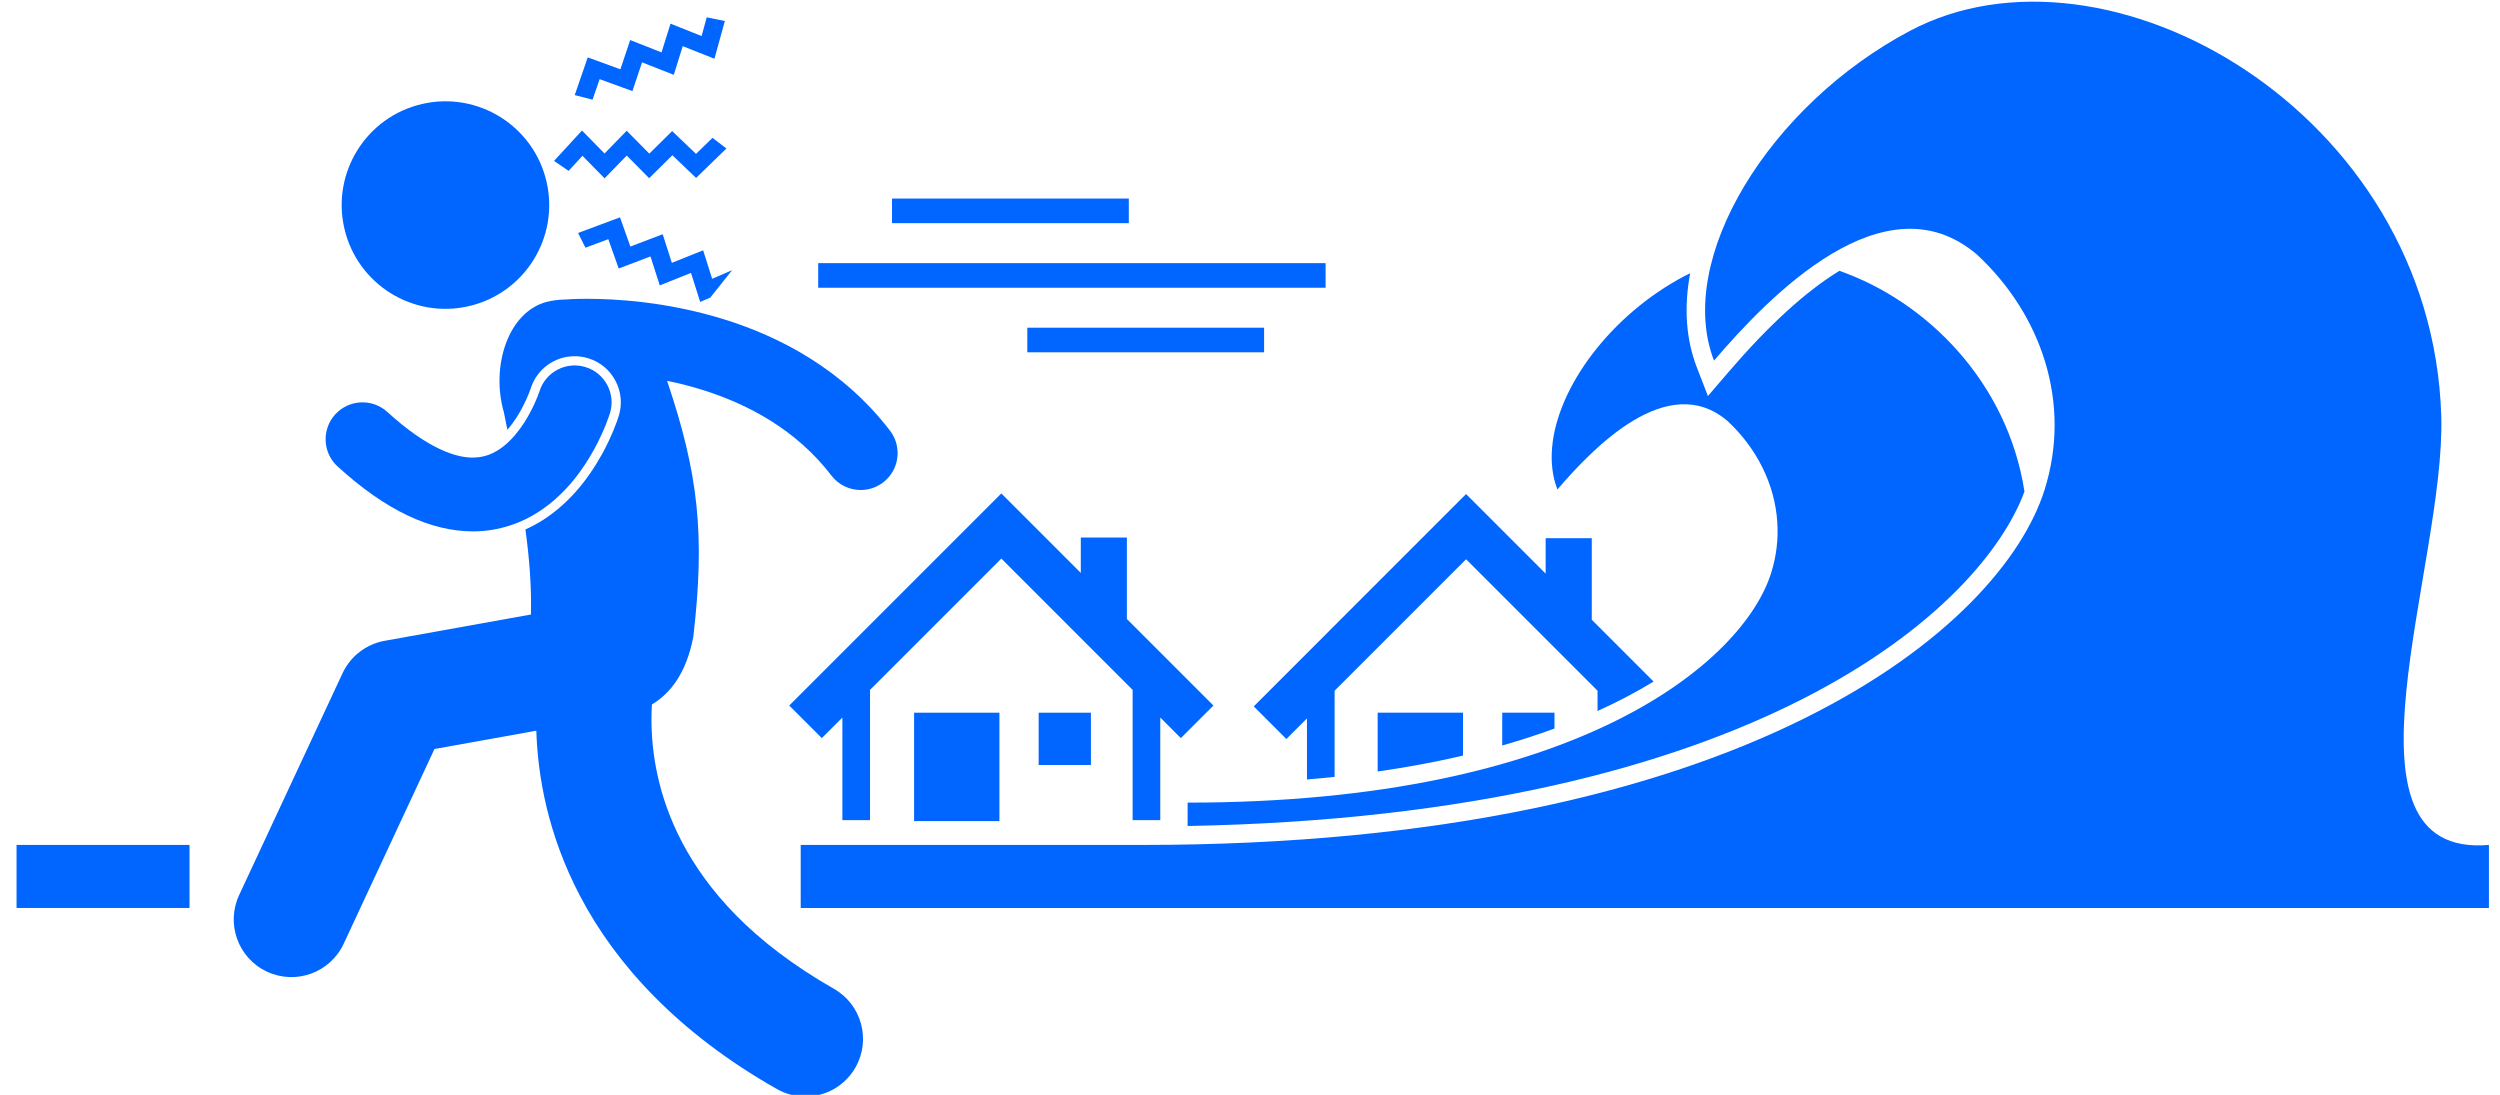 <?xml version="1.0" encoding="UTF-8" standalone="no"?>
<!-- Created with Inkscape (http://www.inkscape.org/) -->

<svg
   width="181.24mm"
   height="79.375mm"
   viewBox="0 0 181.24 79.375"
   version="1.1"
   id="svg955"
   inkscape:version="1.1 (c68e22c387, 2021-05-23)"
   sodipodi:docname="landslide-noise.svg"
   xmlns:inkscape="http://www.inkscape.org/namespaces/inkscape"
   xmlns:sodipodi="http://sodipodi.sourceforge.net/DTD/sodipodi-0.dtd"
   xmlns="http://www.w3.org/2000/svg"
   xmlns:svg="http://www.w3.org/2000/svg"
   xmlns:i="http://ns.adobe.com/AdobeIllustrator/10.0/">
  <sodipodi:namedview
     id="namedview957"
     pagecolor="#ffffff"
     bordercolor="#666666"
     borderopacity="1.0"
     inkscape:pageshadow="2"
     inkscape:pageopacity="0.0"
     inkscape:pagecheckerboard="0"
     inkscape:document-units="mm"
     showgrid="false"
     inkscape:zoom="0.74118967"
     inkscape:cx="543.04588"
     inkscape:cy="362.25545"
     inkscape:window-width="1920"
     inkscape:window-height="1017"
     inkscape:window-x="-8"
     inkscape:window-y="-8"
     inkscape:window-maximized="1"
     inkscape:current-layer="layer1" />
  <defs
     id="defs952" />
  <g
     inkscape:label="Layer 1"
     inkscape:groupmode="layer"
     id="layer1"
     transform="translate(-92.333,-30.672)">
    <polygon
       points="275.283,163.305 275.286,163.305 275.285,163.303 "
       id="polygon2"
       transform="matrix(0.334,0,0,0.334,93.533,29.638)"
       style="fill:#0066ff;fill-opacity:1"
       inkscape:export-filename="D:\UPRI-Assets\NOAH Assets\HazardLevel\StormSurge\storm-surge-noise.png"
       inkscape:export-xdpi="96"
       inkscape:export-ydpi="96" />
    <path
       d="m 189.087,80.746 9.53,-9.53 9.531,9.531 v 1.47 c 1.497,-0.677 2.848,-1.394 4.063,-2.135 l -4.481,-4.481 v -5.912 h -3.344 v 2.569 l -5.769,-5.769 -15.393,15.394 2.365,2.365 1.493,-1.493 v 4.425 c 0.681,-0.056 1.349,-0.12 2.006,-0.189 z"
       id="path4"
       style="fill:#0066ff;fill-opacity:1;stroke-width:0.334"
       inkscape:export-filename="D:\UPRI-Assets\NOAH Assets\HazardLevel\StormSurge\storm-surge-noise.png"
       inkscape:export-xdpi="96"
       inkscape:export-ydpi="96" />
    <path
       d="m 192.208,82.34 v 4.262 c 2.204,-0.315 4.265,-0.704 6.186,-1.152 v -3.11 z"
       id="path6"
       style="fill:#0066ff;fill-opacity:1;stroke-width:0.334"
       inkscape:export-filename="D:\UPRI-Assets\NOAH Assets\HazardLevel\StormSurge\storm-surge-noise.png"
       inkscape:export-xdpi="96"
       inkscape:export-ydpi="96" />
    <path
       d="m 201.238,82.34 v 2.377 c 1.34,-0.381 2.6,-0.793 3.789,-1.229 v -1.148 z"
       id="path8"
       style="fill:#0066ff;fill-opacity:1;stroke-width:0.334"
       inkscape:export-filename="D:\UPRI-Assets\NOAH Assets\HazardLevel\StormSurge\storm-surge-noise.png"
       inkscape:export-xdpi="96"
       inkscape:export-ydpi="96" />
    <path
       d="m 239.098,66.305 c -1.228,-7.932 -7.082,-13.784 -13.417,-15.999 -2.441,1.492 -5.14,3.955 -8.074,7.379 l -1.457,1.699 -0.806,-2.087 c -0.79,-2.044 -0.939,-4.36 -0.481,-6.816 -0.147,0.07 -0.292,0.142 -0.436,0.218 -5.296,2.804 -9.198,8.013 -9.573,12.42 -0.092,1.076 0.024,2.105 0.385,3.039 2.594,-3.027 8,-8.649 12.324,-4.973 2.104,1.954 3.431,4.555 3.616,7.324 0.081,1.215 -0.054,2.462 -0.445,3.702 -2.017,6.414 -13.981,16.648 -42.304,16.648 v 1.617 0.078 c 41.235,-0.763 57.541,-15.771 60.67,-24.25 z"
       id="path10"
       style="fill:#0066ff;fill-opacity:1;stroke-width:0.334"
       inkscape:export-filename="D:\UPRI-Assets\NOAH Assets\HazardLevel\StormSurge\storm-surge-noise.png"
       inkscape:export-xdpi="96"
       inkscape:export-ydpi="96" />
    <path
       d="m 272.77,96.496 v -4.57 c -11.704,1.003 -3.121,-20.287 -3.455,-31.099 -0.684,-22.1 -24.299,-35.446 -38.512,-27.922 -10.191,5.395 -17.054,16.553 -14.212,23.91 4.013,-4.682 12.373,-13.376 19.061,-7.691 4.682,4.347 6.884,10.763 4.905,17.055 -3.121,9.921 -21.625,25.748 -65.431,25.748 v 2.6e-4 h -1.338 -23.407 v 4.57 h 23.407 1.338 z"
       id="path12"
       style="fill:#0066ff;fill-opacity:1;stroke-width:0.334"
       inkscape:export-filename="D:\UPRI-Assets\NOAH Assets\HazardLevel\StormSurge\storm-surge-noise.png"
       inkscape:export-xdpi="96"
       inkscape:export-ydpi="96" />
    <rect
       y="91.926"
       width="12.539"
       height="4.57"
       id="rect14"
       x="93.533"
       style="fill:#0066ff;fill-opacity:1;stroke-width:0.334"
       inkscape:export-filename="D:\UPRI-Assets\NOAH Assets\HazardLevel\StormSurge\storm-surge-noise.png"
       inkscape:export-xdpi="96"
       inkscape:export-ydpi="96" />
    <polygon
       points="248.25,181.103 248.25,158.84 252.715,163.305 259.786,156.232 241,137.447 241,119.769 231,119.769 231,127.447 213.749,110.197 167.714,156.232 174.786,163.305 179.248,158.842 179.248,181.103 185.248,181.103 185.248,152.842 213.749,124.339 242.249,152.839 242.249,181.103 "
       id="polygon16"
       transform="matrix(0.334,0,0,0.334,93.533,29.638)"
       style="fill:#0066ff;fill-opacity:1"
       inkscape:export-filename="D:\UPRI-Assets\NOAH Assets\HazardLevel\StormSurge\storm-surge-noise.png"
       inkscape:export-xdpi="96"
       inkscape:export-ydpi="96" />
    <rect
       x="158.601"
       y="82.34"
       width="6.186"
       height="7.858"
       id="rect18"
       style="fill:#0066ff;fill-opacity:1;stroke-width:0.334"
       inkscape:export-filename="D:\UPRI-Assets\NOAH Assets\HazardLevel\StormSurge\storm-surge-noise.png"
       inkscape:export-xdpi="96"
       inkscape:export-ydpi="96" />
    <rect
       x="167.631"
       y="82.34"
       width="3.789"
       height="3.79"
       id="rect20"
       style="fill:#0066ff;fill-opacity:1;stroke-width:0.334"
       inkscape:export-filename="D:\UPRI-Assets\NOAH Assets\HazardLevel\StormSurge\storm-surge-noise.png"
       inkscape:export-xdpi="96"
       inkscape:export-ydpi="96" />
    <ellipse
       transform="rotate(-13.109)"
       cx="111.05"
       cy="72.618"
       rx="7.522"
       ry="7.522"
       id="ellipse22"
       style="fill:#0066ff;fill-opacity:1;stroke-width:0.334"
       inkscape:export-filename="D:\UPRI-Assets\NOAH Assets\HazardLevel\StormSurge\storm-surge-noise.png"
       inkscape:export-xdpi="96"
       inkscape:export-ydpi="96" />
    <path
       d="m 132.013,52.545 c -2.854,0.711 -4.109,4.695 -3.15,8.023 0.079,0.404 0.165,0.827 0.252,1.259 0.128,-0.147 0.254,-0.301 0.375,-0.466 0.849,-1.145 1.304,-2.488 1.308,-2.5 0.444,-1.421 1.726,-2.364 3.197,-2.364 0.332,0 0.663,0.05 0.984,0.148 0.854,0.263 1.554,0.842 1.972,1.632 0.418,0.789 0.503,1.694 0.241,2.548 -0.131,0.41 -0.495,1.454 -1.194,2.735 -1.144,2.063 -2.496,3.6 -4.134,4.7 -0.392,0.263 -0.875,0.542 -1.44,0.794 0.279,2.04 0.452,4.134 0.399,6.167 l -10.607,1.907 c -1.335,0.24 -2.477,1.119 -3.049,2.348 l -7.498,16.085 c -0.975,2.093 -0.07,4.58 2.023,5.555 2.093,0.975 4.579,0.07 5.555,-2.023 l 6.582,-14.121 7.385,-1.328 c 0.098,3.238 0.816,7.506 3.173,11.988 2.547,4.87 7.035,9.889 14.264,13.989 0.652,0.371 1.363,0.547 2.064,0.547 1.454,0 2.866,-0.759 3.637,-2.113 1.141,-2.007 0.44,-4.559 -1.566,-5.7 -6.007,-3.43 -9.187,-7.187 -10.999,-10.611 -1.801,-3.427 -2.224,-6.624 -2.226,-8.913 0,-0.393 0.013,-0.757 0.034,-1.088 1.37,-0.824 2.493,-2.295 2.999,-4.896 0.865,-7.428 0.376,-11.82 -1.9,-18.566 -2.6e-4,-7.9e-4 -2.6e-4,-10e-4 -7.9e-4,-0.002 0.797,0.163 1.624,0.368 2.462,0.627 3.405,1.049 6.907,2.921 9.454,6.243 0.526,0.687 1.321,1.047 2.124,1.047 0.568,0 1.141,-0.181 1.627,-0.553 1.172,-0.9 1.393,-2.579 0.494,-3.751 -3.422,-4.456 -8.017,-6.838 -12.126,-8.1 -4.125,-1.265 -7.832,-1.455 -9.834,-1.457 -0.932,0 -1.495,0.043 -1.556,0.049 -0.003,3.5e-4 -0.005,6.6e-4 -0.007,10e-4 -0.457,0.005 -0.898,0.059 -1.313,0.162 z"
       id="path24"
       style="fill:#0066ff;fill-opacity:1;stroke-width:0.334"
       inkscape:export-filename="D:\UPRI-Assets\NOAH Assets\HazardLevel\StormSurge\storm-surge-noise.png"
       inkscape:export-xdpi="96"
       inkscape:export-ydpi="96" />
    <path
       d="m 135.411,63.238 c 0.766,-1.404 1.104,-2.494 1.141,-2.611 0.435,-1.413 -0.358,-2.909 -1.77,-3.343 -1.409,-0.433 -2.901,0.353 -3.34,1.759 l -7.9e-4,-2.6e-4 c 0,2.6e-4 0,2.6e-4 0,7.9e-4 -2.7e-4,0.001 -0.001,0.004 -0.003,0.01 l 2.7e-4,7.9e-4 v -2.6e-4 h 2.6e-4 c 0,0 0,2.6e-4 0,2.6e-4 h -2.6e-4 c -0.043,0.141 -0.534,1.521 -1.408,2.701 -0.45,0.618 -0.991,1.169 -1.554,1.528 -0.571,0.358 -1.126,0.555 -1.872,0.561 -1.192,0.009 -3.234,-0.611 -6.189,-3.305 -1.092,-0.995 -2.784,-0.917 -3.779,0.174 -0.995,1.092 -0.917,2.784 0.175,3.78 3.51,3.202 6.746,4.692 9.794,4.702 0.008,0 0.017,0 0.026,0 1.889,0 3.569,-0.624 4.86,-1.49 1.957,-1.315 3.147,-3.07 3.92,-4.466 z"
       id="path26"
       style="fill:#0066ff;fill-opacity:1;stroke-width:0.334"
       inkscape:export-filename="D:\UPRI-Assets\NOAH Assets\HazardLevel\StormSurge\storm-surge-noise.png"
       inkscape:export-xdpi="96"
       inkscape:export-ydpi="96" />
    <rect
       x="151.65"
       y="49.748"
       width="36.783"
       height="1.784"
       id="rect28"
       style="fill:#0066ff;fill-opacity:1;stroke-width:0.334"
       inkscape:export-filename="D:\UPRI-Assets\NOAH Assets\HazardLevel\StormSurge\storm-surge-noise.png"
       inkscape:export-xdpi="96"
       inkscape:export-ydpi="96" />
    <rect
       x="166.809"
       y="54.429"
       width="17.166"
       height="1.784"
       id="rect30"
       style="fill:#0066ff;fill-opacity:1;stroke-width:0.334"
       inkscape:export-filename="D:\UPRI-Assets\NOAH Assets\HazardLevel\StormSurge\storm-surge-noise.png"
       inkscape:export-xdpi="96"
       inkscape:export-ydpi="96" />
    <rect
       x="157.001"
       y="45.066"
       width="17.166"
       height="1.784"
       id="rect32"
       style="fill:#0066ff;fill-opacity:1;stroke-width:0.334"
       inkscape:export-filename="D:\UPRI-Assets\NOAH Assets\HazardLevel\StormSurge\storm-surge-noise.png"
       inkscape:export-xdpi="96"
       inkscape:export-ydpi="96" />
    <path
       i:knockout="Off"
       d="m 134.013,40.69 0.511,-0.556 0.532,0.542 1.103,1.123 1.094,-1.122 0.513,-0.526 0.516,0.522 1.123,1.136 1.157,-1.142 0.5,-0.493 0.509,0.487 1.219,1.166 1.197,-1.163 1.008,0.773 -1.698,1.649 -0.5,0.486 -0.505,-0.483 -1.215,-1.162 -1.171,1.156 -0.514,0.507 -0.507,-0.513 -1.114,-1.127 -1.096,1.124 -0.514,0.527 -0.516,-0.526 -1.087,-1.107 -1.004,1.092 -1.057,-0.722 z m 3.267,5.737 0.221,0.622 0.531,1.496 1.628,-0.62 0.715,-0.273 0.208,0.649 0.457,1.427 1.544,-0.619 0.724,-0.29 0.21,0.665 0.443,1.4 1.445,-0.624 v 0 l -1.577,1.982 -0.736,0.318 -0.217,-0.685 -0.449,-1.42 -1.541,0.618 -0.722,0.289 -0.212,-0.662 -0.461,-1.439 -1.609,0.613 -0.695,0.265 -0.222,-0.626 -0.533,-1.501 -1.655,0.617 -0.535,-1.068 2.347,-0.876 z m 6.846,-11.497 -0.748,-0.297 -1.55,-0.616 -0.442,1.416 -0.207,0.663 -0.724,-0.285 -1.575,-0.62 -0.489,1.456 -0.211,0.629 -0.699,-0.255 -1.676,-0.612 -0.515,1.49 -1.293,-0.332 0.73,-2.113 0.215,-0.623 0.694,0.254 1.671,0.611 0.495,-1.474 0.217,-0.647 0.711,0.28 1.561,0.615 0.443,-1.418 0.208,-0.665 0.725,0.289 1.528,0.607 0.374,-1.356 1.312,0.269 -0.565,2.047 z"
       id="path1970"
       style="fill:#0066ff;fill-opacity:1;stroke-width:0.313"
       sodipodi:nodetypes="ccccccccccccccccccccccccccccccccccccccccccccccccccccccccccccccccccccccccccccccccccccccc"
       inkscape:export-filename="D:\UPRI-Assets\NOAH Assets\HazardLevel\StormSurge\storm-surge-noise.png"
       inkscape:export-xdpi="96"
       inkscape:export-ydpi="96" />
  </g>
</svg>
